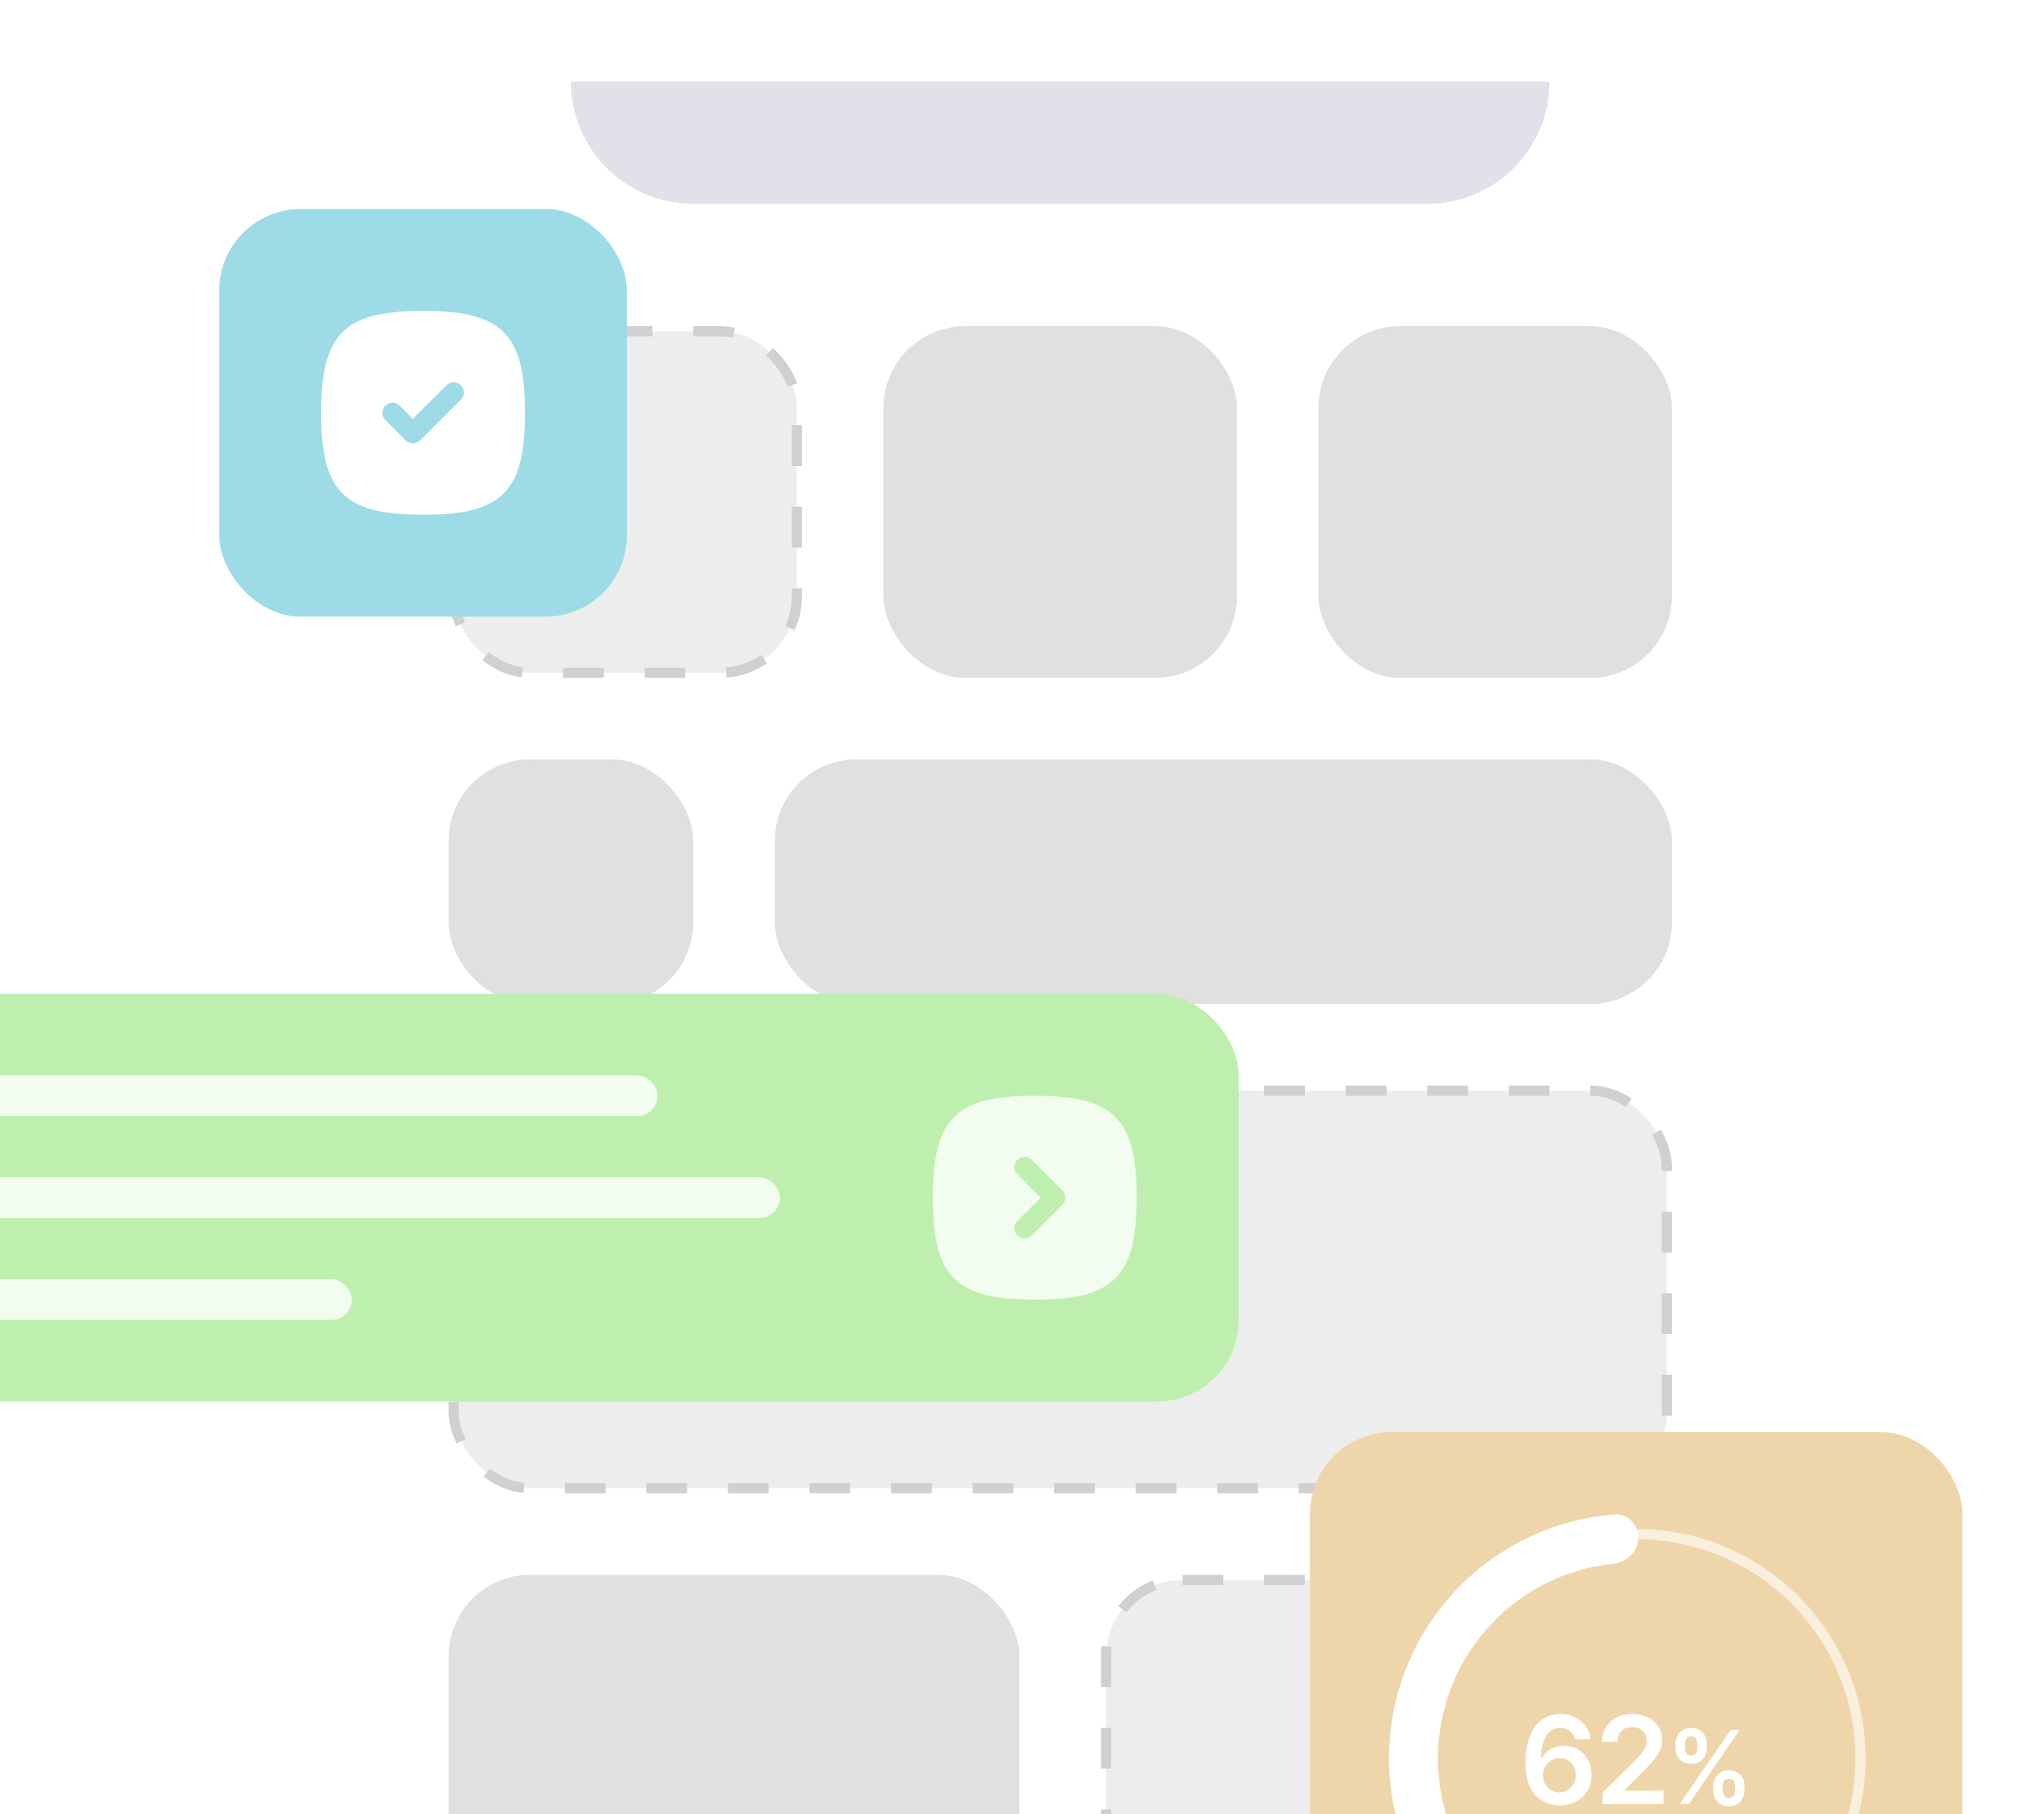 <svg width="401" height="356" viewBox="0 0 401 356" fill="none" xmlns="http://www.w3.org/2000/svg">
    <g filter="url(#filter0_d_238_909)">
        <rect x="72" y="4" width="272" height="653" rx="32" fill="white"
            shape-rendering="crispEdges" />
        <rect x="89" y="53" width="67.333" height="67" rx="15" fill="#EDEDED" stroke="#D0D0D0"
            stroke-width="2" stroke-dasharray="8 8" />
        <rect x="173.333" y="52" width="69.333" height="69" rx="16" fill="#E0E0E0" />
        <rect x="258.667" y="52" width="69.333" height="69" rx="16" fill="#E0E0E0" />
        <rect x="88" y="137" width="48" height="48" rx="16" fill="#E0E0E0" />
        <rect x="152" y="137" width="176" height="48" rx="16" fill="#E0E0E0" />
        <rect x="89" y="202" width="238" height="78" rx="15" fill="#EDEDED" />
        <rect x="89" y="202" width="238" height="78" rx="15" stroke="#D0D0D0" stroke-width="2"
            stroke-dasharray="8 8" />
        <rect x="88" y="297" width="112" height="128" rx="16" fill="#E0E0E0" />
        <rect x="217" y="298" width="110" height="126" rx="15" fill="#EDEDED" />
        <rect x="217" y="298" width="110" height="126" rx="15" stroke="#D0D0D0" stroke-width="2"
            stroke-dasharray="8 8" />
        <path d="M112 4H304C304 17.255 293.255 28 280 28H136C122.745 28 112 17.255 112 4Z"
            fill="#E1E2E9" />
        <rect x="-47" y="183" width="290" height="80" rx="16" fill="#BFEFAF" />
        <g opacity="0.8">
            <rect x="-31" y="199" width="160" height="8" rx="4" fill="white" />
            <rect x="-31" y="219" width="184" height="8" rx="4" fill="white" />
            <rect x="-31" y="239" width="100" height="8" rx="4" fill="white" />
        </g>
        <g opacity="0.8" clip-path="url(#clip0_238_909)">
            <path
                d="M203 203C202.564 203 202.136 203.004 201.716 203.01L200.484 203.044L199.886 203.07L198.728 203.138L197.622 203.23C188.052 204.158 184.158 208.052 183.23 217.622L183.138 218.728L183.07 219.886C183.06 220.082 183.05 220.282 183.044 220.484L183.01 221.716L183.002 222.352L183 223C183 223.436 183.004 223.864 183.01 224.284L183.044 225.516L183.07 226.114L183.138 227.272L183.23 228.378C184.158 237.948 188.052 241.842 197.622 242.77L198.728 242.862L199.886 242.93C200.082 242.94 200.282 242.95 200.484 242.956L201.716 242.99L203 243L204.284 242.99L205.516 242.956L206.114 242.93L207.272 242.862L208.378 242.77C217.948 241.842 221.842 237.948 222.77 228.378L222.862 227.272L222.93 226.114C222.94 225.918 222.95 225.718 222.956 225.516L222.99 224.284L223 223L222.99 221.716L222.956 220.484L222.93 219.886L222.862 218.728L222.77 217.622C221.842 208.052 217.948 204.158 208.378 203.23L207.272 203.138L206.114 203.07C205.915 203.06 205.715 203.052 205.516 203.044L204.284 203.01L203.648 203.002L203 203ZM199.586 215.586C199.93 215.242 200.389 215.035 200.875 215.004C201.361 214.974 201.841 215.121 202.226 215.42L202.414 215.586L208.414 221.586C208.758 221.93 208.965 222.389 208.996 222.875C209.026 223.361 208.879 223.841 208.58 224.226L208.414 224.414L202.414 230.414C202.054 230.773 201.571 230.981 201.063 230.996C200.555 231.012 200.061 230.834 199.679 230.498C199.298 230.161 199.059 229.693 199.011 229.187C198.963 228.681 199.109 228.176 199.42 227.774L199.586 227.586L204.17 223L199.586 218.414C199.242 218.07 199.035 217.611 199.004 217.125C198.974 216.639 199.121 216.159 199.42 215.774L199.586 215.586Z"
                fill="white" />
        </g>
        <rect x="257" y="269" width="128" height="128" rx="16" fill="#EED6AA" />
        <path
            d="M305.943 342.239C305.108 342.233 304.293 342.088 303.497 341.804C302.702 341.514 301.986 341.045 301.349 340.398C300.713 339.744 300.207 338.878 299.832 337.798C299.457 336.713 299.273 335.369 299.278 333.767C299.278 332.273 299.438 330.94 299.756 329.77C300.074 328.599 300.531 327.611 301.128 326.804C301.724 325.991 302.443 325.372 303.284 324.946C304.131 324.52 305.077 324.307 306.122 324.307C307.219 324.307 308.19 324.523 309.037 324.955C309.889 325.386 310.577 325.977 311.099 326.727C311.622 327.472 311.946 328.312 312.071 329.25H308.96C308.801 328.58 308.474 328.045 307.98 327.648C307.491 327.244 306.872 327.043 306.122 327.043C304.912 327.043 303.98 327.568 303.327 328.619C302.679 329.67 302.352 331.114 302.347 332.949H302.466C302.744 332.449 303.105 332.02 303.548 331.662C303.991 331.304 304.491 331.028 305.048 330.835C305.611 330.636 306.205 330.537 306.83 330.537C307.852 330.537 308.77 330.781 309.582 331.27C310.401 331.759 311.048 332.432 311.526 333.29C312.003 334.142 312.239 335.119 312.233 336.222C312.239 337.369 311.977 338.401 311.449 339.315C310.92 340.224 310.185 340.94 309.241 341.463C308.298 341.986 307.199 342.244 305.943 342.239ZM305.926 339.682C306.545 339.682 307.099 339.531 307.588 339.23C308.077 338.929 308.463 338.523 308.747 338.011C309.031 337.5 309.17 336.926 309.165 336.29C309.17 335.665 309.034 335.099 308.756 334.594C308.483 334.088 308.105 333.687 307.622 333.392C307.139 333.097 306.588 332.949 305.969 332.949C305.509 332.949 305.08 333.037 304.682 333.213C304.284 333.389 303.938 333.634 303.642 333.946C303.347 334.253 303.114 334.611 302.943 335.02C302.778 335.423 302.693 335.855 302.688 336.315C302.693 336.923 302.835 337.483 303.114 337.994C303.392 338.506 303.776 338.915 304.264 339.222C304.753 339.528 305.307 339.682 305.926 339.682ZM314.394 342V339.716L320.453 333.776C321.033 333.19 321.516 332.67 321.902 332.216C322.289 331.761 322.578 331.321 322.771 330.895C322.965 330.469 323.061 330.014 323.061 329.531C323.061 328.98 322.936 328.509 322.686 328.116C322.436 327.719 322.092 327.412 321.655 327.196C321.217 326.98 320.72 326.872 320.164 326.872C319.59 326.872 319.087 326.991 318.655 327.23C318.223 327.463 317.888 327.795 317.649 328.227C317.416 328.659 317.3 329.173 317.3 329.77H314.291C314.291 328.662 314.544 327.699 315.05 326.881C315.556 326.062 316.252 325.429 317.138 324.98C318.03 324.531 319.053 324.307 320.206 324.307C321.377 324.307 322.405 324.526 323.291 324.963C324.178 325.401 324.865 326 325.354 326.761C325.848 327.523 326.095 328.392 326.095 329.369C326.095 330.023 325.97 330.665 325.72 331.295C325.47 331.926 325.03 332.625 324.399 333.392C323.774 334.159 322.896 335.088 321.766 336.179L318.757 339.239V339.358H326.36V342H314.394ZM336.098 339.273V338.506C336.098 337.942 336.217 337.424 336.453 336.95C336.695 336.477 337.045 336.096 337.505 335.807C337.964 335.518 338.52 335.374 339.174 335.374C339.846 335.374 340.409 335.518 340.864 335.807C341.319 336.091 341.662 336.47 341.894 336.943C342.131 337.417 342.249 337.937 342.249 338.506V339.273C342.249 339.836 342.131 340.355 341.894 340.828C341.657 341.302 341.309 341.683 340.85 341.972C340.395 342.26 339.837 342.405 339.174 342.405C338.511 342.405 337.95 342.26 337.49 341.972C337.031 341.683 336.683 341.302 336.446 340.828C336.214 340.355 336.098 339.836 336.098 339.273ZM337.952 338.506V339.273C337.952 339.647 338.042 339.99 338.222 340.303C338.402 340.615 338.719 340.771 339.174 340.771C339.633 340.771 339.948 340.617 340.118 340.31C340.293 339.997 340.381 339.652 340.381 339.273V338.506C340.381 338.127 340.298 337.781 340.132 337.469C339.967 337.152 339.647 336.993 339.174 336.993C338.729 336.993 338.414 337.152 338.229 337.469C338.044 337.781 337.952 338.127 337.952 338.506ZM328.705 330.949V330.182C328.705 329.614 328.826 329.093 329.067 328.619C329.309 328.146 329.659 327.767 330.118 327.483C330.578 327.194 331.134 327.05 331.787 327.05C332.455 327.05 333.016 327.194 333.471 327.483C333.93 327.767 334.275 328.146 334.507 328.619C334.739 329.093 334.855 329.614 334.855 330.182V330.949C334.855 331.517 334.737 332.038 334.5 332.511C334.268 332.98 333.923 333.357 333.463 333.641C333.004 333.925 332.445 334.067 331.787 334.067C331.12 334.067 330.556 333.925 330.097 333.641C329.642 333.357 329.297 332.978 329.06 332.504C328.823 332.031 328.705 331.512 328.705 330.949ZM330.573 330.182V330.949C330.573 331.328 330.66 331.673 330.836 331.986C331.015 332.294 331.333 332.447 331.787 332.447C332.242 332.447 332.554 332.294 332.725 331.986C332.9 331.673 332.988 331.328 332.988 330.949V330.182C332.988 329.803 332.905 329.457 332.739 329.145C332.573 328.828 332.256 328.669 331.787 328.669C331.337 328.669 331.023 328.828 330.843 329.145C330.663 329.462 330.573 329.808 330.573 330.182ZM329.515 342L339.515 327.455H341.29L331.29 342H329.515Z"
            fill="white" />
        <path
            d="M349.406 365.104C351.18 367.074 351.034 370.131 348.897 371.699C343.902 375.364 338.232 378.037 332.194 379.554C324.6 381.461 316.654 381.482 309.05 379.614C301.447 377.747 294.415 374.047 288.569 368.839C282.723 363.63 278.24 357.07 275.51 349.731C272.781 342.393 271.889 334.498 272.911 326.735C273.933 318.972 276.838 311.577 281.374 305.195C285.91 298.812 291.938 293.636 298.933 290.118C304.494 287.321 310.533 285.639 316.709 285.15C319.352 284.941 321.46 287.159 321.405 289.809C321.349 292.46 319.148 294.532 316.511 294.808C311.904 295.289 307.408 296.601 303.246 298.695C297.65 301.509 292.828 305.65 289.199 310.756C285.571 315.861 283.246 321.777 282.429 327.988C281.611 334.198 282.325 340.514 284.508 346.385C286.692 352.256 290.278 357.504 294.955 361.671C299.632 365.838 305.257 368.797 311.34 370.292C317.423 371.786 323.78 371.769 329.855 370.243C334.373 369.108 338.634 367.164 342.436 364.518C344.612 363.003 347.633 363.134 349.406 365.104Z"
            fill="white" />
        <circle cx="321" cy="333" r="44" stroke="white" stroke-opacity="0.6" stroke-width="2" />
        <rect x="43" y="29" width="80" height="80" rx="16" fill="#9DDBE7" />
        <g clip-path="url(#clip1_238_909)">
            <path
                d="M83 49C82.564 49 82.136 49.004 81.716 49.01L80.484 49.044L79.886 49.07L78.728 49.138L77.622 49.23C68.052 50.158 64.158 54.052 63.23 63.622L63.138 64.728L63.07 65.886C63.06 66.082 63.05 66.282 63.044 66.484L63.01 67.716L63.002 68.352L63 69C63 69.436 63.004 69.864 63.01 70.284L63.044 71.516L63.07 72.114L63.138 73.272L63.23 74.378C64.158 83.948 68.052 87.842 77.622 88.77L78.728 88.862L79.886 88.93C80.082 88.94 80.282 88.95 80.484 88.956L81.716 88.99L83 89L84.284 88.99L85.516 88.956L86.114 88.93L87.272 88.862L88.378 88.77C97.948 87.842 101.842 83.948 102.77 74.378L102.862 73.272L102.93 72.114C102.94 71.918 102.95 71.718 102.956 71.516L102.99 70.284L103 69L102.99 67.716L102.956 66.484L102.93 65.886L102.862 64.728L102.77 63.622C101.842 54.052 97.948 50.158 88.378 49.23L87.272 49.138L86.114 49.07C85.915 49.06 85.715 49.052 85.516 49.044L84.284 49.01L83.648 49.002L83 49ZM87.586 63.586C87.946 63.227 88.429 63.019 88.937 63.004C89.445 62.988 89.939 63.166 90.321 63.502C90.702 63.839 90.941 64.307 90.989 64.813C91.037 65.319 90.891 65.824 90.58 66.226L90.414 66.414L82.414 74.414C82.07 74.758 81.611 74.965 81.125 74.996C80.639 75.026 80.159 74.879 79.774 74.58L79.586 74.414L75.586 70.414C75.227 70.054 75.019 69.571 75.004 69.063C74.988 68.555 75.166 68.061 75.502 67.679C75.839 67.298 76.307 67.059 76.813 67.011C77.319 66.963 77.824 67.109 78.226 67.42L78.414 67.586L81 70.17L87.586 63.586Z"
                fill="white" />
        </g>
    </g>
    <defs>
        <filter id="filter0_d_238_909" x="-63" y="0" width="464" height="685"
            filterUnits="userSpaceOnUse" color-interpolation-filters="sRGB">
            <feFlood flood-opacity="0" result="BackgroundImageFix" />
            <feColorMatrix in="SourceAlpha" type="matrix"
                values="0 0 0 0 0 0 0 0 0 0 0 0 0 0 0 0 0 0 127 0" result="hardAlpha" />
            <feOffset dy="12" />
            <feGaussianBlur stdDeviation="8" />
            <feComposite in2="hardAlpha" operator="out" />
            <feColorMatrix type="matrix" values="0 0 0 0 0 0 0 0 0 0 0 0 0 0 0 0 0 0 0.12 0" />
            <feBlend mode="normal" in2="BackgroundImageFix" result="effect1_dropShadow_238_909" />
            <feBlend mode="normal" in="SourceGraphic" in2="effect1_dropShadow_238_909"
                result="shape" />
        </filter>
        <clipPath id="clip0_238_909">
            <rect width="48" height="48" fill="white" transform="translate(179 199)" />
        </clipPath>
        <clipPath id="clip1_238_909">
            <rect width="48" height="48" fill="white" transform="translate(59 45)" />
        </clipPath>
    </defs>
</svg>